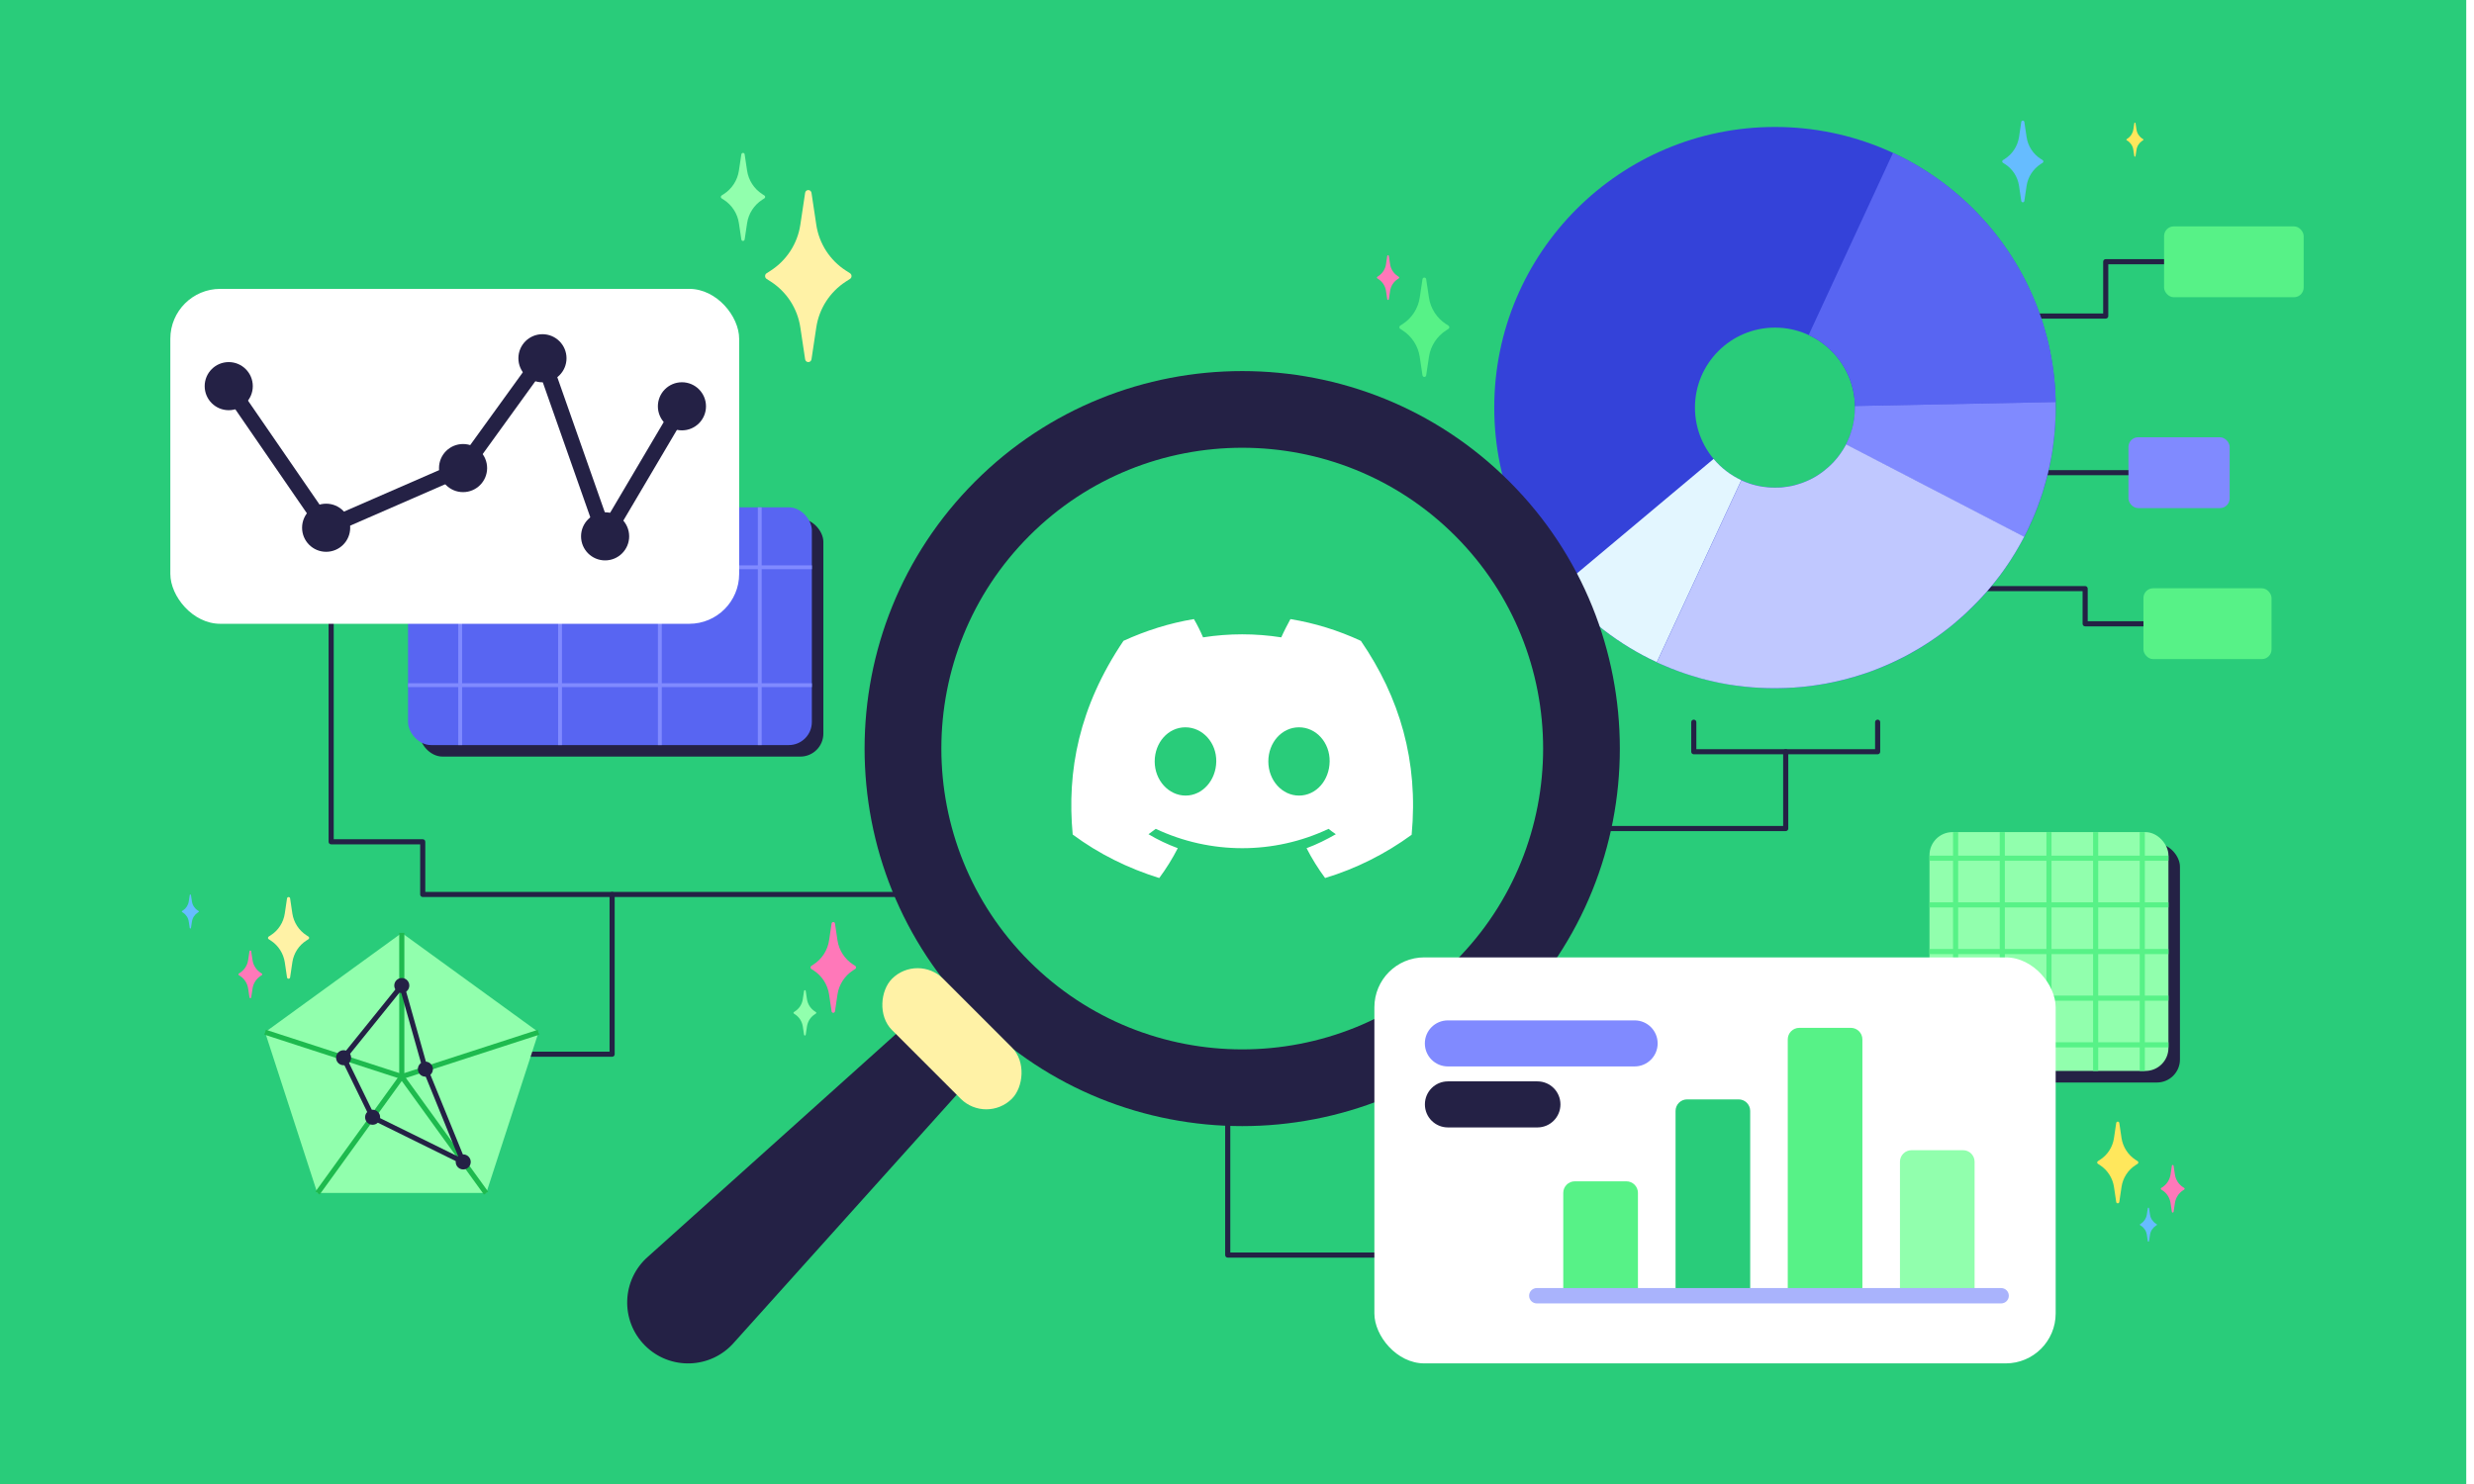 <?xml version="1.0" encoding="UTF-8"?>
<svg id="Safety_Tile" width="500px" height="300px" data-name="Safety Tile" xmlns="http://www.w3.org/2000/svg" viewBox="0 0 446 290">
  <rect x="-26.09" y="-16.24" width="489.24" height="320.02" style="fill: #29cc7a;"/>
  <g>
    <g>
      <rect x="360.54" y="164.86" width="46.68" height="46.68" rx="4.5" ry="4.5" style="fill: #242145;"/>
      <rect x="358.29" y="162.61" width="46.68" height="46.67" rx="4.5" ry="4.5" style="fill: #91ffad;"/>
      <g>
        <rect x="358.29" y="203.68" width="46.68" height="1" style="fill: #57f287;"/>
        <rect x="358.29" y="194.56" width="46.68" height="1" style="fill: #57f287;"/>
        <rect x="358.29" y="185.45" width="46.68" height="1" style="fill: #57f287;"/>
        <rect x="358.29" y="176.33" width="46.68" height="1" style="fill: #57f287;"/>
        <rect x="358.29" y="167.21" width="46.68" height="1" style="fill: #57f287;"/>
        <rect x="399.36" y="162.61" width="1" height="46.67" style="fill: #57f287;"/>
        <rect x="390.25" y="162.61" width="1" height="46.67" style="fill: #57f287;"/>
        <rect x="381.13" y="162.61" width="1" height="46.67" style="fill: #57f287;"/>
        <rect x="372.01" y="162.61" width="1" height="46.67" style="fill: #57f287;"/>
        <rect x="362.89" y="162.61" width="1" height="46.67" style="fill: #57f287;"/>
      </g>
    </g>
    <path d="m401.67,122.4h-12.97c-.28,0-.5-.22-.5-.5v-6.37h-21.27c-.28,0-.5-.22-.5-.5s.22-.5.5-.5h21.77c.28,0,.5.22.5.5v6.37h12.47c.28,0,.5.22.5.5s-.22.5-.5.5Z" style="fill: #242145;"/>
    <path d="m402.65,92.87h-25.86c-.28,0-.5-.22-.5-.5s.22-.5.5-.5h25.86c.28,0,.5.22.5.5s-.22.5-.5.5Z" style="fill: #242145;"/>
    <path d="m392.72,62.26h-15.94c-.28,0-.5-.22-.5-.5s.22-.5.5-.5h15.44v-10.12c0-.28.22-.5.5-.5h12.97c.28,0,.5.22.5.5s-.22.5-.5.5h-12.47v10.12c0,.28-.22.5-.5.5Z" style="fill: #242145;"/>
    <path d="m330.2,162.41h-36.73c-.28,0-.5-.22-.5-.5s.22-.5.5-.5h36.23v-14.51c0-.28.22-.5.5-.5s.5.22.5.5v15.01c0,.28-.22.5-.5.5Z" style="fill: #242145;"/>
    <path d="m348.16,147.4h-35.92c-.28,0-.5-.22-.5-.5v-5.77c0-.28.22-.5.5-.5s.5.22.5.5v5.27h34.92v-5.27c0-.28.22-.5.5-.5s.5.22.5.5v5.77c0,.28-.22.5-.5.5Z" style="fill: #242145;"/>
    <path d="m252.97,245.76h-31.78c-.28,0-.5-.22-.5-.5v-28.68c0-.28.22-.5.5-.5s.5.22.5.5v28.18h31.28c.28,0,.5.22.5.5s-.22.5-.5.5Z" style="fill: #242145;"/>
    <path d="m159.28,175.29H63.92c-.28,0-.5-.22-.5-.5v-9.79h-17.39c-.28,0-.5-.22-.5-.5v-48.75c0-.28.22-.5.5-.5s.5.22.5.5v48.25h17.39c.28,0,.5.22.5.5v9.79h94.87c.28,0,.5.22.5.5s-.22.5-.5.5Z" style="fill: #242145;"/>
    <path d="m100.92,206.51h-16.16c-.28,0-.5-.22-.5-.5s.22-.5.5-.5h15.66v-30.72c0-.28.22-.5.5-.5s.5.22.5.5v31.22c0,.28-.22.5-.5.5Z" style="fill: #242145;"/>
    <rect x="63.3" y="101.39" width="78.89" height="46.46" rx="4.5" ry="4.5" style="fill: #242145;"/>
    <g>
      <rect x="61.05" y="99.14" width="78.89" height="46.46" rx="4.5" ry="4.5" style="fill: #5865f2;"/>
      <g>
        <rect x="70.86" y="99.14" width=".75" height="46.46" style="fill: #808aff;"/>
        <rect x="90.37" y="99.14" width=".75" height="46.46" style="fill: #808aff;"/>
        <rect x="109.87" y="99.14" width=".75" height="46.46" style="fill: #808aff;"/>
        <rect x="129.39" y="99.14" width=".75" height="46.46" style="fill: #808aff;"/>
        <g>
          <rect x="61.06" y="133.52" width="78.89" height=".75" style="fill: #808aff;"/>
          <rect x="61.06" y="110.48" width="78.89" height=".75" style="fill: #808aff;"/>
        </g>
      </g>
    </g>
    <rect x="400.09" y="114.96" width="25.02" height="13.84" rx="1.89" ry="1.89" style="fill: #57f287;"/>
    <rect x="397.16" y="85.45" width="19.77" height="13.84" rx="1.89" ry="1.89" style="fill: #808aff;"/>
    <path d="m328.1,24.81c-30.29,0-54.84,24.55-54.84,54.84s24.55,54.84,54.84,54.84,54.84-24.55,54.84-54.84-24.55-54.84-54.84-54.84Zm0,70.47c-8.63,0-15.63-7-15.63-15.63s7-15.63,15.63-15.63,15.63,7,15.63,15.63-7,15.63-15.63,15.63Z" style="fill: #3442d9;"/>
    <path d="m382.93,78.56l-39.2.78s0-.07,0-.11c0-.16,0-.31-.02-.47-.02-.38-.05-.76-.1-1.12-.02-.19-.05-.38-.08-.56-.04-.31-.1-.63-.18-.94-.13-.59-.31-1.18-.51-1.74-.04-.11-.08-.22-.12-.34-.07-.16-.13-.33-.2-.49-.06-.15-.13-.3-.2-.45-.09-.22-.19-.43-.31-.64-.02-.04-.04-.07-.05-.11-.08-.15-.16-.3-.25-.44-.09-.16-.18-.31-.27-.46-.12-.18-.23-.37-.36-.55-.13-.21-.28-.41-.44-.61-.15-.2-.3-.4-.46-.59-.12-.14-.24-.29-.36-.43-.12-.13-.23-.25-.35-.38-.12-.13-.25-.25-.38-.38-.24-.23-.48-.47-.73-.68-.11-.11-.22-.2-.33-.29-.18-.15-.37-.29-.55-.44,0,0,0,0,0,0-.2-.14-.4-.29-.61-.43-.39-.26-.79-.51-1.21-.74-.16-.08-.32-.16-.48-.25-.15-.08-.3-.16-.46-.23,0,0-.02,0-.03-.01l16.47-35.59c.58.27,1.15.55,1.72.83.46.23.93.48,1.39.73.04.02.07.04.1.06.2.11.41.22.6.33.27.15.52.3.79.45.25.15.5.3.75.45.49.29.97.59,1.45.91.46.29.91.6,1.37.91.04.02.07.05.11.08.5.34,1,.71,1.49,1.07,0,0,.01,0,.02.02.44.32.86.65,1.28.99.13.1.27.21.4.33.4.31.79.63,1.17.97.41.35.83.71,1.23,1.09.26.23.51.46.76.7.11.1.22.2.33.31.27.25.53.52.79.78.31.31.62.62.92.95.23.23.45.47.67.72.14.14.27.29.4.43.16.18.32.36.49.55.36.41.71.82,1.07,1.25.34.41.67.82.98,1.24.13.16.26.33.39.5.32.41.63.84.94,1.27.35.49.69.97,1.02,1.48.45.67.88,1.34,1.29,2.03.22.35.42.7.63,1.06,1.1,1.92,2.09,3.91,2.96,5.96.16.37.31.74.46,1.12.02.04.03.08.04.12.16.41.32.83.47,1.25.14.38.28.77.41,1.15.02.06.04.13.07.19.13.4.26.81.39,1.21.13.43.26.86.38,1.29.11.36.2.72.3,1.09.04.17.08.33.13.5.08.32.16.64.24.97,0,.06.02.11.03.16.1.41.19.83.27,1.24.19.92.35,1.86.5,2.8.06.42.12.85.17,1.28.06.49.12.99.16,1.48.04.34.07.68.1,1.01.06.79.11,1.59.13,2.38.02.34.02.67.03,1.01Z" style="fill: #5865f2;"/>
    <path d="m382.94,79.65c0,.52,0,1.04-.02,1.54,0,.31-.02.62-.04.92-.02.38-.03.76-.06,1.13-.02.43-.06.86-.1,1.29,0,.12-.02.23-.03.35-.04.46-.09.92-.15,1.37,0,.05,0,.11-.02.16-.06.53-.13,1.06-.21,1.58-.08.49-.16.97-.24,1.46-.05.26-.1.52-.16.77-.05.33-.12.65-.2.97,0,.04-.01.09-.03.13-.11.5-.22.99-.34,1.48,0,.04-.01.07-.03.11-.12.5-.26,1-.4,1.5-.16.59-.34,1.19-.52,1.79-.14.45-.29.9-.45,1.35-.17.51-.35,1.01-.55,1.52-.18.49-.38.97-.58,1.46,0,.03-.02.07-.04.1-.13.33-.27.66-.42.98-.27.64-.56,1.27-.86,1.89-.22.46-.45.91-.68,1.36-.02.02-.02.05-.04.07l-34.81-18.07c.13-.25.26-.52.38-.79.02-.03.03-.06.04-.1.11-.24.21-.49.31-.73,0-.02.01-.04.02-.06.09-.22.17-.46.24-.7.14-.42.26-.85.36-1.28.04-.17.08-.35.11-.53.04-.17.06-.33.09-.5.02-.08.03-.17.04-.26.03-.2.06-.4.08-.59.01-.09.02-.18.02-.28.02-.17.04-.35.04-.53.02-.29.03-.57.03-.86,0-.11,0-.21,0-.31l39.2-.78c.01.36.01.73.01,1.09Z" style="fill: #808aff;"/>
    <path d="m376.78,104.92c-.04.07-.08.16-.13.23-.16.33-.34.66-.53.98-.12.23-.25.46-.38.68-.5.88-1.03,1.75-1.58,2.6-.14.22-.29.45-.44.67-.26.39-.53.77-.79,1.15-.29.42-.59.83-.89,1.23-.02.03-.04.06-.07.09-.19.25-.38.5-.57.73-.08.12-.17.23-.27.35-.22.28-.44.55-.67.82-.57.71-1.17,1.39-1.79,2.06-.27.3-.55.6-.83.89-.04.06-.11.12-.16.17-.27.28-.54.55-.82.83-.32.32-.64.64-.97.95-.22.21-.44.41-.65.62-.35.32-.7.64-1.05.94-.4.35-.8.7-1.21,1.04-.56.47-1.14.93-1.73,1.37-.3.22-.6.45-.91.68-.68.49-1.37.98-2.08,1.44-.35.24-.71.46-1.06.68-.22.14-.44.29-.66.41-.32.19-.63.38-.95.56-.12.07-.24.15-.37.21-.32.19-.64.37-.97.55-.32.18-.65.35-.98.52-.53.28-1.07.55-1.62.8-.28.13-.56.27-.85.4-.44.2-.89.4-1.35.59-.35.15-.71.29-1.06.44-.77.31-1.55.61-2.35.88-.26.09-.53.18-.79.26-.98.33-1.98.63-2.99.89-.24.07-.48.13-.72.19-.44.11-.87.22-1.3.31-.35.08-.71.16-1.07.23-.4.08-.81.16-1.21.24-.36.06-.73.13-1.09.18-.21.04-.42.07-.64.1-.38.06-.75.11-1.12.16-.46.06-.91.11-1.37.16-.29.03-.59.06-.89.08-.26.02-.52.05-.78.06-.06,0-.12.02-.18.02-.59.04-1.19.07-1.79.09-.03,0-.07,0-.11,0-.24.02-.48.02-.73.02-.38,0-.76.02-1.14.02-.52,0-1.03,0-1.54-.02-.42,0-.85-.03-1.28-.05-.32-.02-.64-.03-.97-.06-.22,0-.43-.02-.64-.04-.47-.04-.95-.08-1.41-.13-.22-.02-.44-.04-.67-.08-.31-.03-.62-.07-.93-.11-.11,0-.2-.02-.31-.04-.4-.05-.81-.11-1.21-.18-.09-.02-.18-.03-.27-.04-.29-.05-.58-.11-.87-.16-.3-.05-.59-.11-.89-.17-.37-.08-.74-.15-1.1-.24-.46-.1-.91-.21-1.36-.32-.3-.08-.6-.15-.89-.23-.22-.06-.45-.12-.67-.19-.54-.15-1.07-.31-1.61-.49-.75-.23-1.5-.49-2.24-.76-.13-.04-.26-.1-.39-.15-.37-.13-.74-.28-1.1-.42-.55-.22-1.1-.45-1.65-.69-.34-.15-.69-.31-1.04-.46-.02-.02-.04-.02-.06-.03l16.51-35.57c.28.13.56.25.85.36.23.1.46.18.7.25.16.06.34.11.51.17.2.06.39.12.59.16.2.06.41.11.62.15.15.03.29.06.44.08.15.04.29.06.44.08.35.05.71.1,1.06.12.19.02.38.04.57.04.27.02.53.02.8.02s.54,0,.8-.02c.27,0,.53-.03.79-.06.26-.02.53-.06.8-.1.24-.04.49-.08.73-.13h.03c.25-.05.5-.11.75-.18.22-.05.46-.12.68-.2.51-.15,1.01-.33,1.49-.54.21-.08.42-.18.63-.28.52-.25,1.03-.53,1.52-.83.17-.1.34-.22.51-.34.21-.14.41-.28.62-.44.15-.11.29-.22.43-.35.2-.16.41-.32.6-.5.11-.1.22-.2.33-.3.13-.12.25-.25.38-.37.13-.13.25-.25.37-.38.11-.1.2-.22.3-.34.11-.11.2-.23.3-.35.14-.17.28-.35.41-.52.17-.22.33-.46.49-.69.1-.14.19-.29.28-.43.04-.06.08-.13.12-.19.08-.13.17-.28.24-.41.02-.02.02-.04.04-.06.08-.15.17-.3.24-.45l34.81,18.07Z" style="fill: #c0c8ff;"/>
    <path d="m321.52,93.83l-16.51,35.57c-7.35-3.41-13.81-8.41-18.95-14.54l30.05-25.18c1.47,1.75,3.31,3.17,5.41,4.15Z" style="fill: #e3f6ff;"/>
    <path d="m107.35,262.95h0c-4.88-4.88-4.6-12.87.61-17.4l53.69-48.23,11.33,11.33-48.23,53.69c-4.53,5.21-12.52,5.49-17.4.61Z" style="fill: #242145;"/>
    <path d="m224.02,220.06c-18.9,0-37.8-7.19-52.19-21.58-28.78-28.78-28.78-75.6,0-104.38,28.78-28.78,75.6-28.78,104.38,0,28.78,28.78,28.78,75.6,0,104.38h0c-14.39,14.39-33.29,21.58-52.19,21.58Zm0-132.56c-15.06,0-30.12,5.73-41.58,17.2-22.93,22.93-22.93,60.24,0,83.17,22.93,22.93,60.24,22.93,83.17,0,22.93-22.93,22.93-60.24,0-83.17-11.46-11.46-26.53-17.2-41.58-17.2Z" style="fill: #242145;"/>
    <rect x="150.74" y="195.91" width="33.14" height="14.16" rx="7.08" ry="7.08" transform="translate(192.54 -58.85) rotate(45)" style="fill: #fff2a6;"/>
    <g id="_图层_2" data-name="图层 2">
      <g id="Discord_Logos" data-name="Discord Logos">
        <g id="Discord_Logo_-_Large_-_White" data-name="Discord Logo - Large - White">
          <path d="m247.19,125.23c-4.41-2.05-9.03-3.47-13.75-4.25-.63,1.16-1.26,2.36-1.79,3.57-5.04-.79-10.24-.79-15.28,0-.52-1.21-1.1-2.41-1.79-3.57-4.78.79-9.4,2.26-13.76,4.25-8.71,12.92-11.08,25.46-9.92,37.85h0c5.09,3.78,10.82,6.61,16.91,8.5,1.36-1.84,2.57-3.78,3.62-5.83-1.99-.74-3.89-1.63-5.72-2.73.47-.37.94-.68,1.42-1.05,10.71,5.04,23.1,5.04,33.76,0,.47.37.95.74,1.42,1.05-1.84,1.05-3.73,2-5.72,2.73,1.05,2.05,2.26,3.99,3.62,5.83,6.09-1.84,11.81-4.73,16.91-8.45h0c1.36-14.44-2.36-26.88-9.92-37.9Zm-34.23,30.24c-3.31,0-6.04-2.99-6.04-6.67s2.62-6.67,5.99-6.67,6.09,2.99,6.04,6.67-2.68,6.67-5.99,6.67Zm22.15,0c-3.31,0-5.99-2.99-5.99-6.67s2.62-6.67,5.99-6.67,6.04,2.99,5.99,6.67-2.62,6.67-5.99,6.67Z" style="fill: #fff;"/>
        </g>
      </g>
    </g>
    <rect x="249.84" y="187.09" width="133.1" height="79.34" rx="9.75" ry="9.75" style="fill: #fff;"/>
    <rect x="14.61" y="56.45" width="111.13" height="65.45" rx="9.75" ry="9.75" style="fill: #fff;"/>
    <rect x="404.12" y="44.24" width="27.27" height="13.84" rx="1.89" ry="1.89" style="fill: #57f287;"/>
    <path d="m289.01,230.85h10.06c1.25,0,2.26,1.01,2.26,2.26v20.1h-14.59v-20.1c0-1.25,1.01-2.26,2.26-2.26Z" style="fill: #57f287;"/>
    <path d="m323.26,253.21v-36.11c0-1.25-1.01-2.26-2.26-2.26h-10.06c-1.25,0-2.26,1.01-2.26,2.26v36.11" style="fill: #29cc7a;"/>
    <path d="m345.18,253.21v-50.09c0-1.25-1.01-2.26-2.26-2.26h-10.06c-1.25,0-2.26,1.01-2.26,2.26v50.09" style="fill: #57f287;"/>
    <path d="m367.1,253.21v-26.18c0-1.25-1.01-2.26-2.26-2.26h-10.06c-1.25,0-2.26,1.01-2.26,2.26v26.18" style="fill: #91ffad;"/>
    <path d="m372.29,254.71h-90.72c-.83,0-1.5-.67-1.5-1.5s.67-1.5,1.5-1.5h90.72c.83,0,1.5.67,1.5,1.5s-.67,1.5-1.5,1.5Z" style="fill: #a9b3fc;"/>
    <path d="m281.69,220.32h-17.48c-2.49,0-4.5-2.01-4.5-4.5s2.01-4.5,4.5-4.5h17.48c2.49,0,4.5,2.01,4.5,4.5s-2.01,4.5-4.5,4.5Z" style="fill: #242145;"/>
    <polygon points="59.83 182.31 33.12 201.71 43.32 233.12 76.34 233.12 86.55 201.71 59.83 182.31" style="fill: #91ffad;"/>
    <rect x="45.98" y="192.01" width="1" height="28.09" transform="translate(-163.85 186.58) rotate(-72)" style="fill: #1eba4e;"/>
    <rect x="59.15" y="205.55" width="28.09" height="1" transform="translate(-60.02 32.64) rotate(-17.97)" style="fill: #1eba4e;"/>
    <rect x="59.33" y="182.3" width="1" height="28.09" style="fill: #1eba4e;"/>
    <rect x="67.56" y="207.73" width="1" height="28.09" transform="translate(-117.04 81.94) rotate(-35.87)" style="fill: #1eba4e;"/>
    <rect x="37.56" y="221.27" width="28.09" height="1" transform="translate(-158.36 133.67) rotate(-54.14)" style="fill: #1eba4e;"/>
    <circle cx="48.46" cy="206.7" r="1.47" style="fill: #242145;"/>
    <circle cx="59.83" cy="192.59" r="1.47" style="fill: #242145;"/>
    <circle cx="64.44" cy="208.93" r="1.47" style="fill: #242145;"/>
    <circle cx="71.83" cy="227.06" r="1.47" style="fill: #242145;"/>
    <circle cx="54.13" cy="218.33" r="1.47" style="fill: #242145;"/>
    <path d="m72.79,228.09l-19.03-9.38-5.89-12.08,12.18-15.1,4.87,17.27,7.86,19.29Zm-18.28-10.12l16.36,8.06-6.88-16.9-4.37-15.46-10.57,13.1,5.46,11.2Z" style="fill: #242145;"/>
    <circle cx="26.02" cy="75.46" r="4.7" style="fill: #242145;"/>
    <circle cx="45.05" cy="103.13" r="4.7" style="fill: #242145;"/>
    <circle cx="71.8" cy="91.47" r="4.7" style="fill: #242145;"/>
    <circle cx="87.31" cy="70.01" r="4.7" style="fill: #242145;"/>
    <circle cx="99.55" cy="104.81" r="4.7" style="fill: #242145;"/>
    <circle cx="114.56" cy="79.4" r="4.7" style="fill: #242145;"/>
    <polygon points="99.21 108.34 86.85 73.21 72.78 92.68 44.52 105 24.78 76.31 27.25 74.61 45.59 101.26 70.82 90.26 87.78 66.8 99.9 101.27 113.27 78.64 115.85 80.16 99.21 108.34" style="fill: #242145;"/>
    <path d="m300.68,208.4h-36.48c-2.49,0-4.5-2.01-4.5-4.5s2.01-4.5,4.5-4.5h36.48c2.49,0,4.5,2.01,4.5,4.5s-2.01,4.5-4.5,4.5Z" style="fill: #808aff;"/>
    <path d="m146.59,52.88c-3.12-2.01-5.23-5.27-5.78-8.95l-.94-6.25c-.05-.31-.31-.54-.62-.54h0c-.31,0-.58.23-.62.54l-.94,6.25c-.55,3.67-2.66,6.93-5.78,8.95l-.81.52c-.18.12-.29.31-.29.53v.04c0,.21.11.41.29.53l.81.52c3.12,2.01,5.23,5.27,5.78,8.95l.94,6.25c.05.31.31.54.62.54h0c.31,0,.58-.23.62-.54l.94-6.25c.55-3.67,2.66-6.93,5.78-8.95l.81-.52c.18-.12.29-.31.29-.53v-.04c0-.21-.11-.41-.29-.53l-.81-.52Z" style="fill: #fff2a6;"/>
    <path d="m263.84,63.33c-1.8-1.16-3.02-3.04-3.34-5.17l-.54-3.61c-.03-.18-.18-.31-.36-.31h0c-.18,0-.33.13-.36.31l-.54,3.61c-.32,2.12-1.53,4-3.34,5.17l-.47.3c-.1.07-.17.18-.17.31v.02c0,.12.06.24.17.31l.47.3c1.8,1.16,3.02,3.04,3.34,5.17l.54,3.61c.03.18.18.31.36.31h0c.18,0,.33-.13.36-.31l.54-3.61c.32-2.12,1.53-4,3.34-5.17l.47-.3c.1-.07.17-.18.17-.31v-.02c0-.12-.06-.24-.17-.31l-.47-.3Z" style="fill: #57f287;"/>
    <path d="m254.41,53.96c-.81-.52-1.36-1.37-1.5-2.32l-.24-1.63c-.01-.08-.08-.14-.16-.14h0c-.08,0-.15.06-.16.14l-.24,1.63c-.14.95-.69,1.8-1.5,2.32l-.21.14s-.07.08-.07.14h0c0,.07.03.12.07.15l.21.14c.81.52,1.36,1.37,1.5,2.32l.24,1.63c.01.08.08.14.16.14h0c.08,0,.15-.06.16-.14l.24-1.63c.14-.95.69-1.8,1.5-2.32l.21-.14s.07-.08.07-.14h0c0-.07-.03-.12-.07-.15l-.21-.14Z" style="fill: #ff78b9;"/>
    <path d="m398.56,226.66c-1.48-.96-2.48-2.51-2.75-4.25l-.44-2.97c-.02-.15-.15-.25-.3-.25h0c-.15,0-.27.11-.3.25l-.44,2.97c-.26,1.75-1.26,3.3-2.75,4.25l-.39.25c-.09.06-.14.15-.14.25v.02c0,.1.05.2.14.25l.39.25c1.48.96,2.48,2.51,2.75,4.25l.44,2.97c.02.15.15.25.3.25h0c.15,0,.27-.11.3-.25l.44-2.97c.26-1.75,1.26-3.3,2.75-4.25l.39-.25c.09-.06.14-.15.14-.25v-.02c0-.1-.05-.2-.14-.25l-.39-.25Z" style="fill: #ffe75c;"/>
    <path d="m407.84,232.01c-.87-.56-1.45-1.46-1.6-2.48l-.26-1.73c-.01-.09-.09-.15-.17-.15h0c-.09,0-.16.06-.17.15l-.26,1.73c-.15,1.02-.74,1.92-1.6,2.48l-.22.14s-.08.09-.08.15h0c0,.07.03.13.08.16l.22.14c.87.56,1.45,1.46,1.6,2.48l.26,1.73c.01.09.09.15.17.15h0c.09,0,.16-.06.17-.15l.26-1.73c.15-1.02.74-1.92,1.6-2.48l.22-.14s.08-.09.08-.15h0c0-.07-.03-.13-.08-.16l-.22-.14Z" style="fill: #ff78b9;"/>
    <path d="m402.51,239.12c-.62-.4-1.04-1.04-1.14-1.77l-.19-1.24c0-.06-.06-.11-.12-.11h0c-.06,0-.11.05-.12.11l-.19,1.24c-.11.73-.53,1.37-1.14,1.77l-.16.1s-.06.06-.06.1h0s.02.09.06.11l.16.1c.62.4,1.04,1.04,1.14,1.77l.19,1.24c0,.06.06.11.12.11h0c.06,0,.11-.05.12-.11l.19-1.24c.11-.73.53-1.37,1.14-1.77l.16-.1s.06-.06.06-.1h0s-.02-.09-.06-.11l-.16-.1Z" style="fill: #66bcff;"/>
    <path d="m148,188.48c-1.65-1.06-2.76-2.78-3.05-4.72l-.49-3.3c-.02-.16-.16-.28-.33-.28h0c-.16,0-.3.12-.33.28l-.49,3.3c-.29,1.94-1.4,3.66-3.05,4.72l-.43.28c-.09.06-.15.17-.15.28v.02c0,.11.06.22.15.28l.43.28c1.65,1.06,2.76,2.78,3.05,4.72l.49,3.3c.02.16.16.28.33.28h0c.16,0,.3-.12.33-.28l.49-3.3c.29-1.94,1.4-3.66,3.05-4.72l.43-.28c.09-.06.15-.17.15-.28v-.02c0-.11-.06-.22-.15-.28l-.43-.28Z" style="fill: #ff78b9;"/>
    <path d="m140.52,197.64c-.82-.53-1.38-1.39-1.53-2.36l-.25-1.65c-.01-.08-.08-.14-.16-.14h0c-.08,0-.15.06-.16.14l-.25,1.65c-.15.97-.7,1.83-1.53,2.36l-.21.14s-.08.08-.08.14h0c0,.07.03.12.08.15l.21.14c.82.53,1.38,1.39,1.53,2.36l.25,1.65c.01.08.08.14.16.14h0c.08,0,.15-.06.16-.14l.25-1.65c.15-.97.7-1.83,1.53-2.36l.21-.14s.08-.08.08-.14h0c0-.07-.03-.12-.08-.15l-.21-.14Z" style="fill: #91ffad;"/>
    <path d="m130.25,37.93c-1.6-1.03-2.68-2.7-2.96-4.58l-.48-3.2c-.02-.16-.16-.27-.32-.27h0c-.16,0-.29.12-.32.27l-.48,3.2c-.28,1.88-1.36,3.55-2.96,4.58l-.42.27c-.09.06-.15.16-.15.27v.02c0,.11.06.21.15.27l.42.27c1.6,1.03,2.68,2.7,2.96,4.58l.48,3.2c.02.16.16.27.32.27h0c.16,0,.29-.12.32-.27l.48-3.2c.28-1.88,1.36-3.55,2.96-4.58l.42-.27c.09-.06.15-.16.15-.27v-.02c0-.11-.06-.21-.15-.27l-.42-.27Z" style="fill: #91ffad;"/>
    <path d="m34.22,183.79c1.48.96,2.48,2.51,2.75,4.25l.44,2.97c.02.15.15.25.3.25h0c.15,0,.27-.11.3-.25l.44-2.97c.26-1.75,1.26-3.3,2.75-4.25l.39-.25c.09-.06.14-.15.14-.25v-.02c0-.1-.05-.2-.14-.25l-.39-.25c-1.48-.96-2.48-2.51-2.75-4.25l-.44-2.97c-.02-.15-.15-.25-.3-.25h0c-.15,0-.27.11-.3.25l-.44,2.97c-.26,1.75-1.26,3.3-2.75,4.25l-.39.25c-.09.06-.14.15-.14.25v.02c0,.1.05.2.14.25l.39.25Z" style="fill: #fff2a6;"/>
    <path d="m28.21,190.7c.87.56,1.45,1.46,1.6,2.48l.26,1.73c.01.09.09.15.17.15h0c.09,0,.16-.06.17-.15l.26-1.73c.15-1.02.74-1.92,1.6-2.48l.22-.14s.08-.09.08-.15h0c0-.07-.03-.13-.08-.16l-.22-.14c-.87-.56-1.45-1.46-1.6-2.48l-.26-1.73c-.01-.09-.09-.15-.17-.15h0c-.09,0-.16.06-.17.15l-.26,1.73c-.15,1.02-.74,1.92-1.6,2.48l-.22.14s-.08.09-.08.15h0c0,.07.03.13.08.16l.22.14Z" style="fill: #ff78b9;"/>
    <path d="m17.07,178.33c.62.4,1.04,1.04,1.14,1.77l.19,1.24c0,.06.06.11.12.11h0c.06,0,.11-.05.12-.11l.19-1.24c.11-.73.53-1.37,1.14-1.77l.16-.1s.06-.06.06-.1h0s-.02-.09-.06-.11l-.16-.1c-.62-.4-1.04-1.04-1.14-1.77l-.19-1.24c0-.06-.06-.11-.12-.11h0c-.06,0-.11.05-.12.11l-.19,1.24c-.11.73-.53,1.37-1.14,1.77l-.16.1s-.06.06-.06.1h0s.02.09.06.11l.16.1Z" style="fill: #66bcff;"/>
    <path d="m380.01,32.06c-1.48.96-2.48,2.51-2.75,4.25l-.44,2.97c-.02.15-.15.25-.3.25h0c-.15,0-.27-.11-.3-.25l-.44-2.97c-.26-1.75-1.26-3.3-2.75-4.25l-.39-.25c-.09-.06-.14-.15-.14-.25v-.02c0-.1.05-.2.14-.25l.39-.25c1.48-.96,2.48-2.51,2.75-4.25l.44-2.97c.02-.15.15-.25.3-.25h0c.15,0,.27.11.3.25l.44,2.97c.26,1.75,1.26,3.3,2.75,4.25l.39.25c.09.06.14.15.14.25v.02c0,.1-.05.2-.14.25l-.39.25Z" style="fill: #66bcff;"/>
    <path d="m386.01,38.97c-.87.56-1.45,1.46-1.6,2.48l-.26,1.73c-.01.09-.09.15-.17.15h0c-.09,0-.16-.06-.17-.15l-.26-1.73c-.15-1.02-.74-1.92-1.6-2.48l-.22-.14s-.08-.09-.08-.15h0c0-.07.03-.13.08-.16l.22-.14c.87-.56,1.45-1.46,1.6-2.48l.26-1.73c.01-.09.09-.15.17-.15h0c.09,0,.16.06.17.15l.26,1.73c.15,1.02.74,1.92,1.6,2.48l.22.14s.08.09.08.15h0c0,.07-.03.13-.08.16l-.22.14Z" style="fill: #29cc7a;"/>
    <path d="m396.97,27.5c.62.4,1.04,1.04,1.14,1.77l.19,1.24c0,.06.06.11.12.11h0c.06,0,.11-.05.12-.11l.19-1.24c.11-.73.53-1.37,1.14-1.77l.16-.1s.06-.06.06-.1h0s-.02-.09-.06-.11l-.16-.1c-.62-.4-1.04-1.04-1.14-1.77l-.19-1.24c0-.06-.06-.11-.12-.11h0c-.06,0-.11.05-.12.11l-.19,1.24c-.11.73-.53,1.37-1.14,1.77l-.16.1s-.06.06-.06.1h0s.02.09.06.11l.16.1Z" style="fill: #ffe75c;"/>
  </g>
</svg>